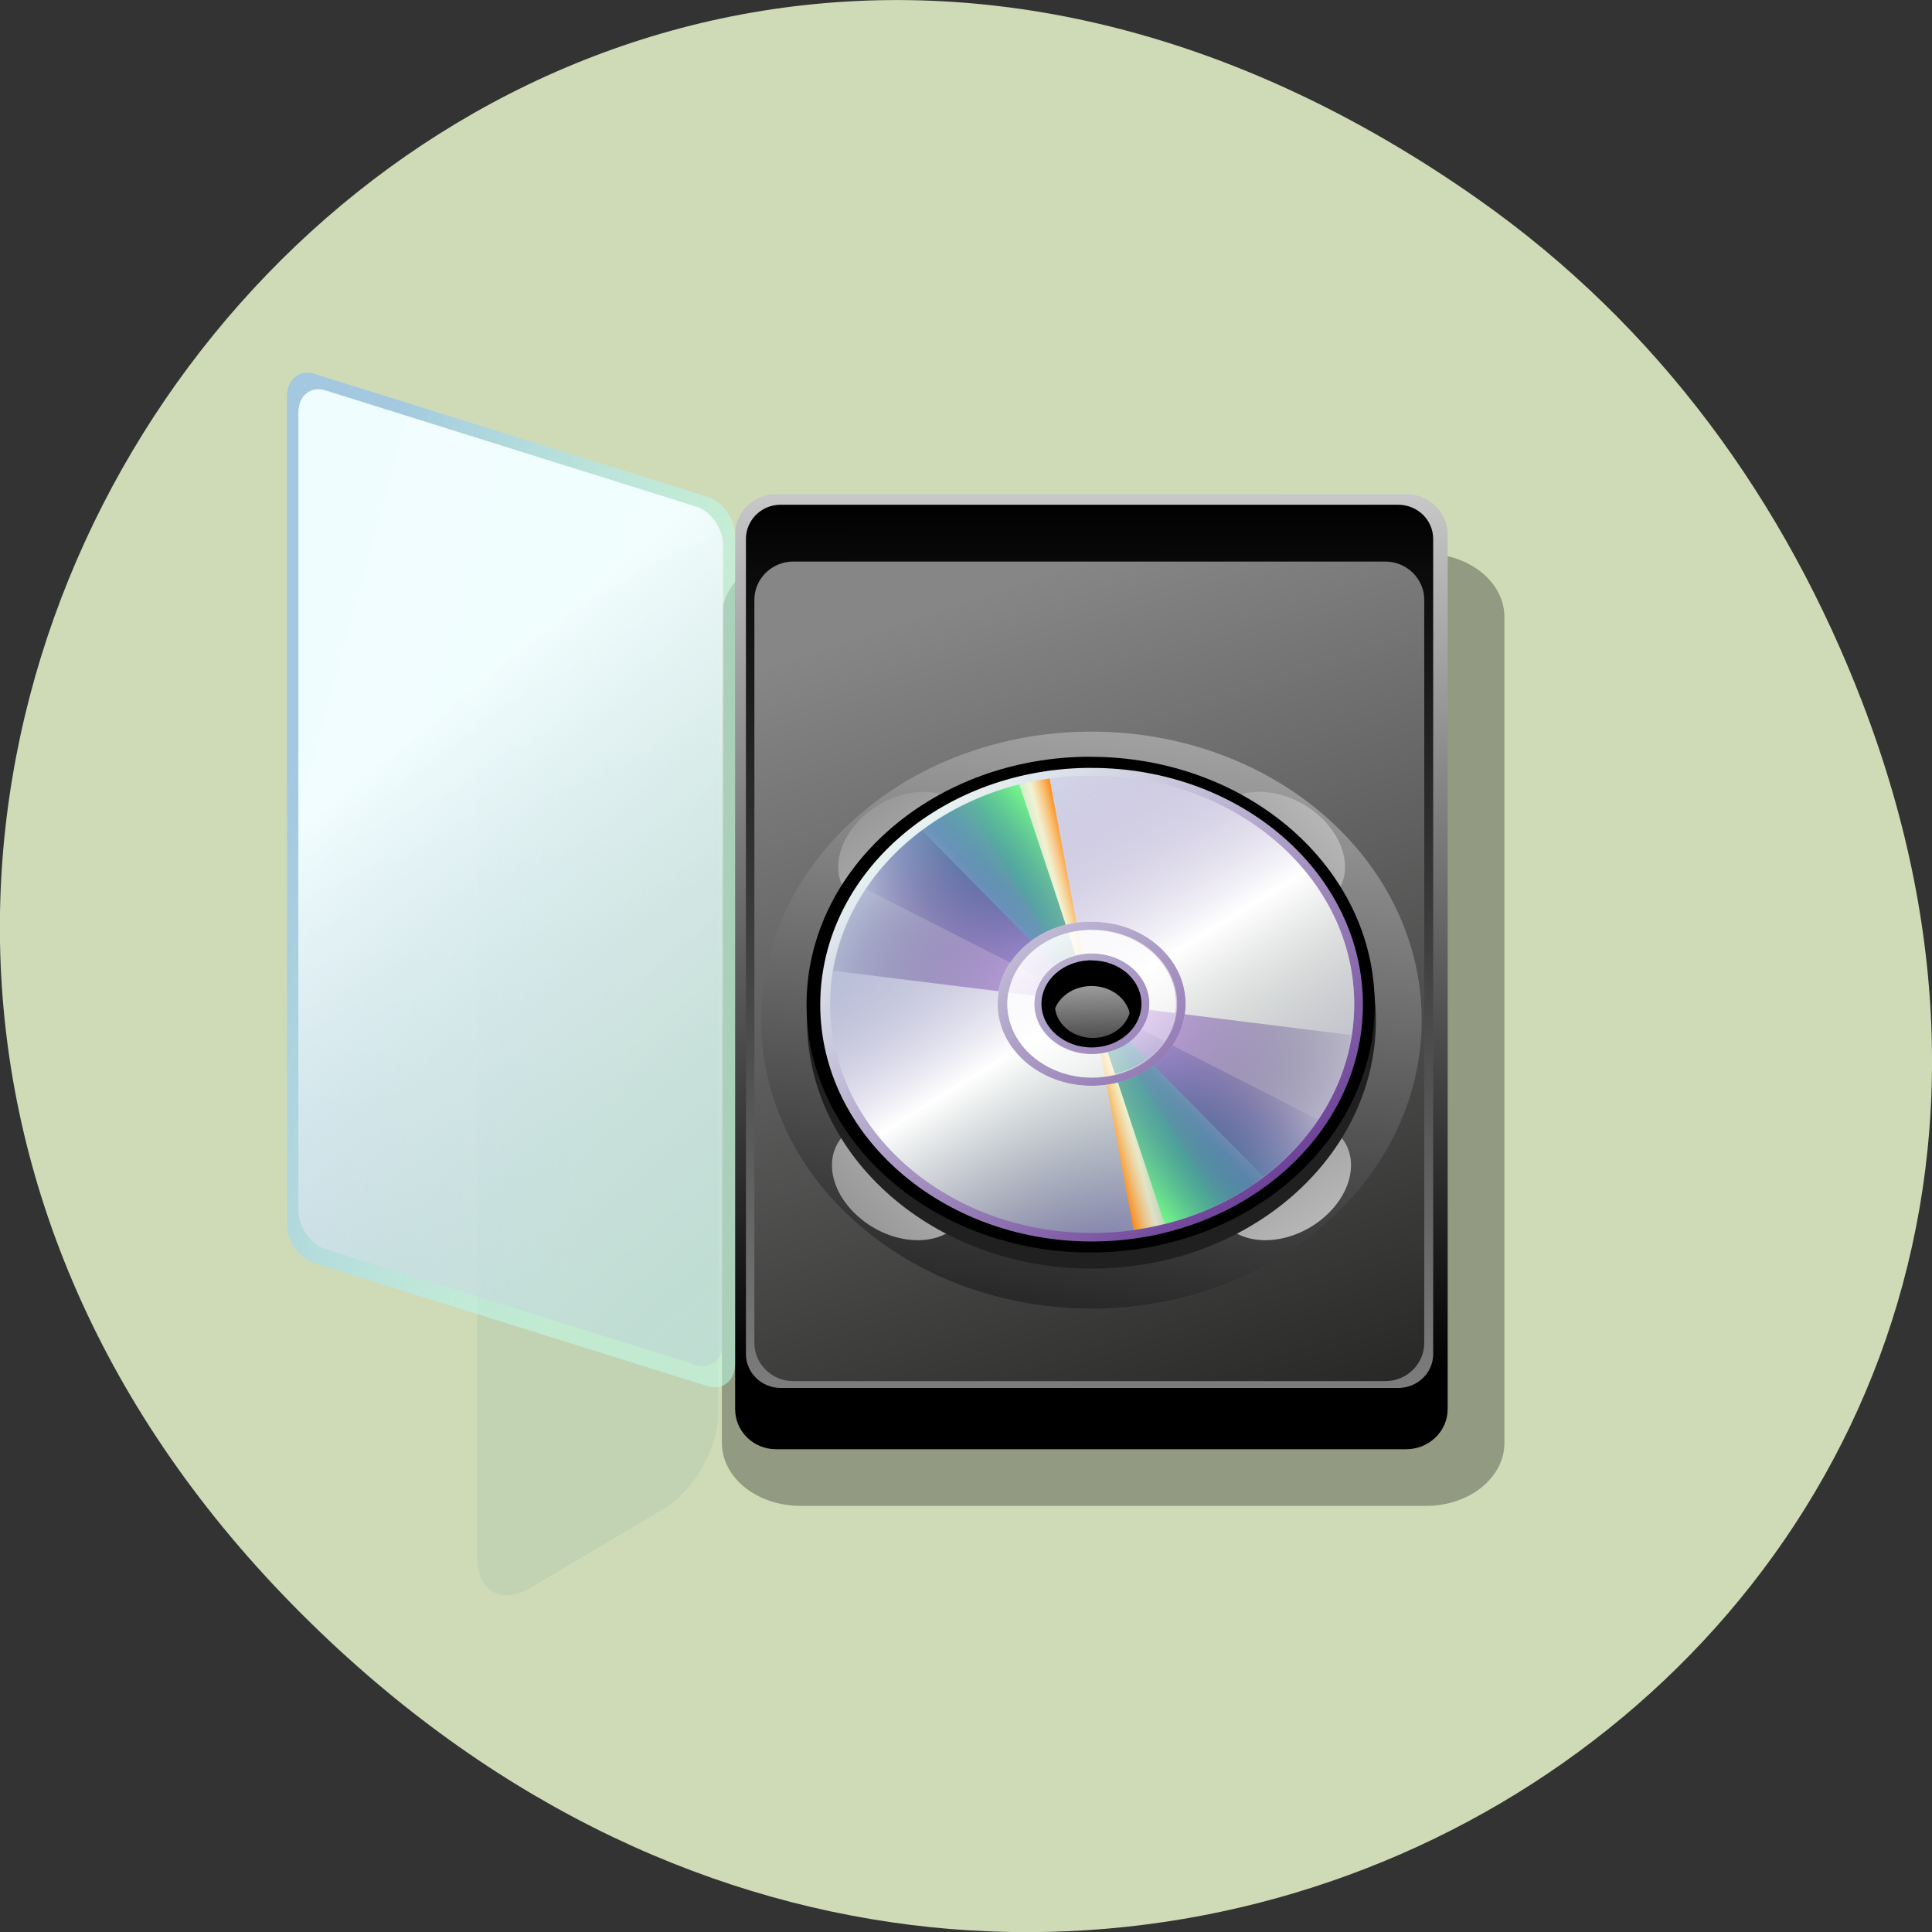 <svg xmlns="http://www.w3.org/2000/svg" viewBox="0 0 32 32" xmlns:xlink="http://www.w3.org/1999/xlink"><rect x="0" y="0" width="32" height="32" fill="#333333" stroke="none"/><defs><linearGradient id="9" gradientUnits="userSpaceOnUse" x1="-68.45" y1="-30.958" x2="-28.407" y2="13.04" gradientTransform="matrix(0.153 0 0 0.133 25.542 17.826)"><stop stop-color="#e8f4f3"/><stop offset="1" stop-color="#6c4097"/></linearGradient><linearGradient id="C" gradientUnits="userSpaceOnUse" x1="-44.766" y1="17.618" x2="-34.535" y2="15.29" gradientTransform="matrix(0.153 0 0 0.133 25.542 17.826)"><stop stop-color="#ff7e00"/><stop offset="0.255" stop-color="#ffc" stop-opacity="0.706"/><stop offset="1" stop-color="#00ff80" stop-opacity="0.02"/></linearGradient><linearGradient id="J" gradientUnits="userSpaceOnUse" x1="54.914" y1="87.53" x2="12.06" y2="48.782" gradientTransform="matrix(0.164 0.051 0 0.172 2.959 4.741)"><stop stop-color="#b7c3d2" stop-opacity="0.314"/><stop offset="1" stop-color="#f4ffff" stop-opacity="0.961"/></linearGradient><linearGradient id="B" gradientUnits="userSpaceOnUse" x1="-62.849" y1="-28.54" x2="-35.03" y2="10.642" gradientTransform="matrix(0.153 0 0 0.133 25.542 17.826)"><stop stop-color="#a595c5" stop-opacity="0.353"/><stop offset="0.5" stop-color="#fff"/><stop offset="1" stop-color="#acb79e" stop-opacity="0.2"/></linearGradient><linearGradient id="D" gradientUnits="userSpaceOnUse" x1="-24.26" y1="4.756" x2="-41.458" y2="18.346" gradientTransform="matrix(0.153 0 0 0.133 25.542 17.826)"><stop stop-color="#100080" stop-opacity="0.02"/><stop offset="0.5" stop-color="#00548c" stop-opacity="0.51"/><stop offset="1" stop-color="#78ff87"/></linearGradient><linearGradient id="E" gradientUnits="userSpaceOnUse" x1="-52.755" y1="-35.31" x2="-61.962" y2="-33.29" gradientTransform="matrix(0.153 0 0 0.133 25.542 17.826)" xlink:href="#C"/><linearGradient id="I" gradientUnits="userSpaceOnUse" x1="7.583" y1="19.66" x2="46.03" y2="29.68" gradientTransform="matrix(0.154 0.048 0 0.159 4.526 6.083)"><stop stop-color="#a3c8e0"/><stop offset="1" stop-color="#c2ffeb" stop-opacity="0.533"/></linearGradient><linearGradient id="F" gradientUnits="userSpaceOnUse" x1="-73.32" y1="-22.474" x2="-56.05" y2="-36.25" gradientTransform="matrix(0.153 0 0 0.133 25.542 17.826)" xlink:href="#D"/><linearGradient id="H" gradientUnits="userSpaceOnUse" x1="-57.748" y1="-17.856" x2="-40.33" y2="-0.399" gradientTransform="matrix(0.153 0 0 0.133 25.542 17.826)"><stop stop-color="#fff"/><stop offset="1" stop-color="#fff" stop-opacity="0.314"/></linearGradient><linearGradient id="A" gradientUnits="userSpaceOnUse" x1="-48.783" y1="-8.945" x2="-77.19" y2="16.233" gradientTransform="matrix(0.153 0 0 0.133 25.542 17.826)"><stop stop-color="#f4ffff" stop-opacity="0.647"/><stop offset="1" stop-color="#008295" stop-opacity="0"/></linearGradient><linearGradient id="3" gradientUnits="userSpaceOnUse" x1="31.786" x2="100.71" gradientTransform="matrix(0.112 0.098 -0.112 0.098 17.213 4.661)" xlink:href="#2"/><linearGradient id="8" gradientUnits="userSpaceOnUse" x1="17.517" x2="114.98" gradientTransform="matrix(0.013 0.012 -0.013 0.012 17.978 15.452)" xlink:href="#2"/><linearGradient id="0" gradientUnits="userSpaceOnUse" x1="80.28" y1="108.07" x2="80.1" y2="13.535" gradientTransform="matrix(0.162 0 0 0.159 4.526 6.083)"><stop stop-color="#7f7f7f"/><stop offset="1" stop-color="#000"/></linearGradient><linearGradient id="1" gradientUnits="userSpaceOnUse" x1="78.27" y1="13.5" x2="117.06" y2="126.01" gradientTransform="matrix(0.145 0 0 0.14 6.506 7.41)"><stop stop-color="#868686"/><stop offset="1" stop-color="#1a1a19"/></linearGradient><linearGradient id="2" gradientUnits="userSpaceOnUse" x1="80.954" y1="13.222" x2="81.24" y2="104.66" gradientTransform="matrix(0.162 0 0 0.159 4.526 6.083)"><stop stop-color="#c8c8c8"/><stop offset="1" stop-color="#000"/></linearGradient><linearGradient id="7" gradientUnits="userSpaceOnUse" x1="58.39" x2="71.964" gradientTransform="matrix(0.132 -0.116 -0.103 -0.09 15.453 29.568)" xlink:href="#2"/><linearGradient id="4" gradientUnits="userSpaceOnUse" x1="58.39" x2="71.964" gradientTransform="matrix(-0.132 -0.116 -0.103 0.09 32.609 19.17)" xlink:href="#2"/><linearGradient id="6" gradientUnits="userSpaceOnUse" x1="58.39" x2="71.964" gradientTransform="matrix(0.132 -0.116 -0.103 -0.09 9.23 24.13)" xlink:href="#2"/><linearGradient id="5" gradientUnits="userSpaceOnUse" x1="58.39" x2="71.964" gradientTransform="matrix(-0.132 -0.116 -0.103 0.09 26.386 24.607)" xlink:href="#2"/><radialGradient id="G" gradientUnits="userSpaceOnUse" cx="55.828" cy="55.28" r="47.3" gradientTransform="matrix(0.099 0 0 0.087 12.559 11.81)"><stop stop-color="#e2afff"/><stop offset="1" stop-color="#09004c" stop-opacity="0"/></radialGradient></defs><path d="m 24.48 3.297 c -16.367 -11.504 -32.953 9.742 -19.617 23.301 c 12.566 12.77 32.09 0.93 25.984 -14.961 c -1.273 -3.316 -3.363 -6.227 -6.367 -8.34" fill="#cfdbb7"/><path d="m 8.801 10.523 l 2.195 -1.305 c 0.5 -0.297 0.902 -0.066 0.902 0.508 v 13.68 c 0 0.578 -0.402 1.285 -0.902 1.582 l -2.195 1.305 c -0.496 0.297 -0.898 0.066 -0.898 -0.508 v -13.68 c 0 -0.578 0.402 -1.285 0.898 -1.582" fill="#00638c" fill-opacity="0.063"/><path d="m 13.258 9.172 h 10.363 c 0.715 0 1.297 0.469 1.297 1.047 v 13.68 c 0 0.578 -0.582 1.043 -1.297 1.043 h -10.363 c -0.719 0 -1.301 -0.465 -1.301 -1.043 v -13.68 c 0 -0.578 0.582 -1.047 1.301 -1.047" fill-opacity="0.294"/><path d="m 12.867 8.234 h 10.309 c 0.355 0 0.645 0.281 0.645 0.633 v 13.758 c 0 0.348 -0.289 0.633 -0.645 0.633 h -10.309 c -0.355 0 -0.645 -0.285 -0.645 -0.633 v -13.758 c 0 -0.352 0.289 -0.633 0.645 -0.633" fill="url(#0)"/><path d="m 13.14 9.301 h 9.805 c 0.355 0 0.645 0.285 0.645 0.633 v 12.309 c 0 0.348 -0.289 0.633 -0.645 0.633 h -9.805 c -0.355 0 -0.645 -0.285 -0.645 -0.633 v -12.309 c 0 -0.348 0.289 -0.633 0.645 -0.633" fill="url(#1)"/><path d="m 12.797 8.184 c -0.352 0.031 -0.621 0.32 -0.621 0.668 v 14.484 c 0 0.371 0.301 0.668 0.68 0.668 h 10.434 c 0.379 0 0.688 -0.297 0.688 -0.668 v -14.484 c 0 -0.371 -0.309 -0.668 -0.688 -0.668 h -10.434 c -0.02 0 -0.039 0 -0.059 0 m 0.113 0.176 c 0.008 0 0.016 0 0.023 0 h 10.223 c 0.324 0 0.582 0.254 0.582 0.566 v 13.5 c 0 0.313 -0.258 0.563 -0.582 0.563 h -10.223 c -0.32 0 -0.578 -0.25 -0.578 -0.563 v -13.5 c 0 -0.305 0.246 -0.555 0.555 -0.566" fill="url(#2)"/><path d="m 21.945 20.273 c -2.137 1.867 -5.598 1.867 -7.734 0 c -2.137 -1.863 -2.137 -4.891 0 -6.758 c 2.137 -1.863 5.598 -1.863 7.734 0 c 2.137 1.867 2.137 4.895 0 6.758" fill="url(#3)"/><path d="m 20.242 13.324 c -0.383 0.336 -0.293 0.961 0.203 1.395 c 0.496 0.434 1.211 0.512 1.594 0.176 c 0.387 -0.336 0.293 -0.961 -0.203 -1.395 c -0.496 -0.434 -1.207 -0.512 -1.594 -0.176" fill="url(#4)"/><path d="m 14.02 18.762 c -0.387 0.336 -0.297 0.961 0.203 1.395 c 0.496 0.434 1.207 0.512 1.594 0.176 c 0.383 -0.336 0.293 -0.961 -0.203 -1.395 c -0.496 -0.434 -1.211 -0.512 -1.594 -0.176" fill="url(#5)"/><path d="m 15.922 13.324 c -0.387 -0.336 -1.102 -0.258 -1.598 0.176 c -0.496 0.434 -0.586 1.059 -0.203 1.395 c 0.387 0.336 1.102 0.258 1.598 -0.176 c 0.496 -0.434 0.586 -1.059 0.203 -1.395" fill="url(#6)"/><path d="m 22.14 18.762 c -0.387 -0.336 -1.102 -0.258 -1.598 0.176 c -0.496 0.434 -0.586 1.059 -0.199 1.395 c 0.383 0.336 1.098 0.258 1.594 -0.176 c 0.496 -0.434 0.586 -1.059 0.203 -1.395" fill="url(#7)"/><path d="m 22.789 16.895 c 0 2.273 -2.109 4.117 -4.711 4.117 c -2.602 0 -4.711 -1.844 -4.711 -4.117 c 0 -2.27 2.109 -4.113 4.711 -4.113 c 2.602 0 4.711 1.84 4.711 4.113" fill="#202020"/><path d="m 18.883 17.598 c -0.445 0.391 -1.164 0.391 -1.609 0 c -0.445 -0.387 -0.445 -1.016 0 -1.406 c 0.445 -0.387 1.164 -0.387 1.609 0 c 0.445 0.391 0.445 1.02 0 1.406"/><path d="m 18.535 17.293 c -0.25 0.223 -0.66 0.223 -0.91 0 c -0.254 -0.219 -0.254 -0.574 0 -0.797 c 0.25 -0.219 0.66 -0.219 0.91 0 c 0.254 0.223 0.254 0.578 0 0.797" fill="url(#8)"/><path d="m 17.941 12.535 c -2.539 0.055 -4.582 1.875 -4.582 4.105 c 0 2.266 2.109 4.105 4.703 4.105 c 2.598 0 4.707 -1.84 4.707 -4.105 c 0 -2.266 -2.109 -4.105 -4.707 -4.105 c -0.039 0 -0.078 0 -0.121 0 m 0.152 3.555 c 0 0 0.004 0 0.008 0 c 0.348 0 0.629 0.25 0.629 0.551 c 0 0.305 -0.281 0.551 -0.629 0.551 c -0.348 0 -0.629 -0.246 -0.629 -0.551 c 0 -0.301 0.277 -0.547 0.621 -0.551"/><path d="m 17.992 12.719 c -2.441 0.039 -4.406 1.781 -4.406 3.922 c 0 2.164 2.02 3.922 4.496 3.922 c 2.48 0 4.492 -1.758 4.492 -3.922 c 0 -2.164 -2.01 -3.922 -4.492 -3.922 c -0.031 0 -0.059 0 -0.09 0 m 0.035 3.188 c 0.016 -0.004 0.035 0 0.055 0 c 0.457 0 0.824 0.32 0.824 0.719 c 0 0.398 -0.367 0.723 -0.824 0.723 c -0.457 0 -0.832 -0.324 -0.832 -0.723 c 0 -0.383 0.344 -0.695 0.777 -0.719" fill="url(#9)"/><path d="m 17.918 12.848 c -2.316 0.074 -4.168 1.742 -4.168 3.785 c 0 2.09 1.945 3.789 4.34 3.789 c 2.395 0 4.34 -1.699 4.34 -3.789 c 0 -2.09 -1.945 -3.785 -4.34 -3.785 c -0.047 0 -0.094 -0.004 -0.141 0 c -0.012 0 -0.02 0 -0.031 0 m 0.063 2.418 c 0.008 0 0.016 0.004 0.02 0 c 0.027 0 0.055 0 0.082 0 c 0.859 0 1.555 0.609 1.555 1.359 c 0 0.75 -0.695 1.359 -1.555 1.359 c -0.859 0 -1.559 -0.609 -1.559 -1.359 c 0 -0.723 0.645 -1.313 1.457 -1.359 m 0.012 0.145 c -0.727 0.039 -1.309 0.57 -1.309 1.215 c 0 0.672 0.629 1.219 1.398 1.219 c 0.77 0 1.395 -0.547 1.395 -1.219 c 0 -0.672 -0.625 -1.215 -1.395 -1.215 c -0.023 0 -0.047 -0.004 -0.07 0 c -0.008 0 -0.012 0 -0.02 0 m 0.031 0.379 c 0.008 0 0.012 0 0.02 0 c 0.016 0 0.027 0 0.039 0 c 0.527 0 0.957 0.375 0.957 0.836 c 0 0.461 -0.43 0.836 -0.957 0.836 c -0.527 0 -0.957 -0.375 -0.957 -0.836 c 0 -0.441 0.398 -0.809 0.898 -0.836" fill="url(#A)"/><path d="m 17.918 12.848 c -2.316 0.074 -4.168 1.742 -4.168 3.785 c 0 2.09 1.945 3.789 4.34 3.789 c 2.395 0 4.34 -1.699 4.34 -3.789 c 0 -2.09 -1.945 -3.785 -4.34 -3.785 c -0.047 0 -0.094 -0.004 -0.141 0 c -0.012 0 -0.02 0 -0.031 0 m 0.063 2.418 c 0.008 0 0.016 0.004 0.02 0 c 0.027 0 0.055 0 0.082 0 c 0.859 0 1.555 0.609 1.555 1.359 c 0 0.75 -0.695 1.359 -1.555 1.359 c -0.859 0 -1.559 -0.609 -1.559 -1.359 c 0 -0.723 0.645 -1.313 1.457 -1.359 m 0.012 0.145 c -0.727 0.039 -1.309 0.57 -1.309 1.215 c 0 0.672 0.629 1.219 1.398 1.219 c 0.77 0 1.395 -0.547 1.395 -1.219 c 0 -0.672 -0.625 -1.215 -1.395 -1.215 c -0.023 0 -0.047 -0.004 -0.07 0 c -0.008 0 -0.012 0 -0.02 0 m 0.031 0.379 c 0.008 0 0.012 0 0.02 0 c 0.016 0 0.027 0 0.039 0 c 0.527 0 0.957 0.375 0.957 0.836 c 0 0.461 -0.43 0.836 -0.957 0.836 c -0.527 0 -0.957 -0.375 -0.957 -0.836 c 0 -0.441 0.398 -0.809 0.898 -0.836" fill="url(#B)"/><path d="m 18.547 17.352 c -0.098 0.047 -0.203 0.082 -0.316 0.098 l 0.074 0.379 c 0.164 -0.023 0.316 -0.07 0.457 -0.141 l -0.211 -0.336 c 0 0 -0.004 0 -0.004 0 m 0.293 0.461 c -0.156 0.074 -0.328 0.129 -0.512 0.156 l 0.449 2.402 c 0.508 -0.07 0.984 -0.219 1.418 -0.43 l -1.352 -2.129" fill="url(#C)"/><path d="m 18.906 17.05 c -0.125 0.18 -0.324 0.316 -0.559 0.375 l 0.121 0.367 c 0.344 -0.086 0.637 -0.285 0.813 -0.547 m 0.141 0.07 c -0.199 0.293 -0.523 0.516 -0.906 0.613 l 0.773 2.344 c 1.082 -0.273 1.988 -0.898 2.547 -1.727" fill="url(#D)"/><path d="m 17.383 12.895 c -0.5 0.07 -0.973 0.215 -1.398 0.422 l 1.344 2.117 c 0.152 -0.074 0.324 -0.125 0.5 -0.152 m 0.016 0.141 c -0.156 0.023 -0.301 0.07 -0.434 0.137 l 0.211 0.332 c 0.094 -0.043 0.195 -0.074 0.305 -0.09 l -0.07 -0.379 c 0 0 -0.004 0 -0.004 0 c 0 0 -0.004 0 -0.008 0" fill="url(#E)"/><path d="m 16.883 12.992 c -1.082 0.273 -1.988 0.902 -2.543 1.734 l 2.395 1.219 c 0.199 -0.305 0.527 -0.531 0.918 -0.629 m 0.043 0.137 c -0.352 0.09 -0.645 0.293 -0.824 0.563 l 0.379 0.191 c 0.121 -0.184 0.324 -0.328 0.566 -0.387 l -0.117 -0.367" fill="url(#F)" fill-rule="evenodd"/><path d="m 15.266 13.75 c -0.777 0.582 -1.316 1.402 -1.473 2.328 l 2.746 0.34 c 0.059 -0.332 0.254 -0.625 0.535 -0.832 m 0.109 0.109 c -0.254 0.184 -0.43 0.445 -0.484 0.742 l 0.438 0.055 c 0.035 -0.203 0.156 -0.383 0.332 -0.508 m 1.559 0.742 c -0.027 0.207 -0.141 0.391 -0.313 0.523 l 0.289 0.289 c 0.246 -0.191 0.414 -0.457 0.461 -0.758 m 0.16 0.02 c -0.051 0.336 -0.242 0.633 -0.516 0.844 l 1.82 1.848 c 0.777 -0.586 1.313 -1.414 1.457 -2.348" fill="url(#G)"/><path d="m 18.01 15.402 c -0.738 0.035 -1.324 0.57 -1.324 1.227 c 0 0.676 0.633 1.223 1.406 1.223 c 0.777 0 1.406 -0.547 1.406 -1.223 c 0 -0.68 -0.629 -1.227 -1.406 -1.227 c -0.027 0 -0.055 -0.004 -0.082 0 m 0.051 0.391 c 0.008 0 0.02 0 0.027 0 c 0.523 0 0.949 0.375 0.949 0.836 c 0 0.457 -0.426 0.828 -0.949 0.828 c -0.527 0 -0.953 -0.371 -0.953 -0.828 c 0 -0.453 0.41 -0.824 0.926 -0.836" fill="url(#H)"/><path d="m 5.203 6.191 l 6.523 2.039 c 0.246 0.078 0.449 0.367 0.449 0.648 v 13.711 c 0 0.281 -0.203 0.445 -0.449 0.371 l -6.523 -2.039 c -0.246 -0.078 -0.449 -0.367 -0.449 -0.648 v -13.711 c 0 -0.281 0.203 -0.445 0.449 -0.371" fill="url(#I)"/><path d="m 5.387 6.465 l 6.145 1.926 c 0.246 0.074 0.445 0.367 0.445 0.648 v 13.199 c 0 0.281 -0.199 0.449 -0.445 0.371 l -6.145 -1.922 c -0.246 -0.078 -0.445 -0.371 -0.445 -0.652 v -13.199 c 0 -0.281 0.199 -0.445 0.445 -0.371" fill="url(#J)"/></svg>